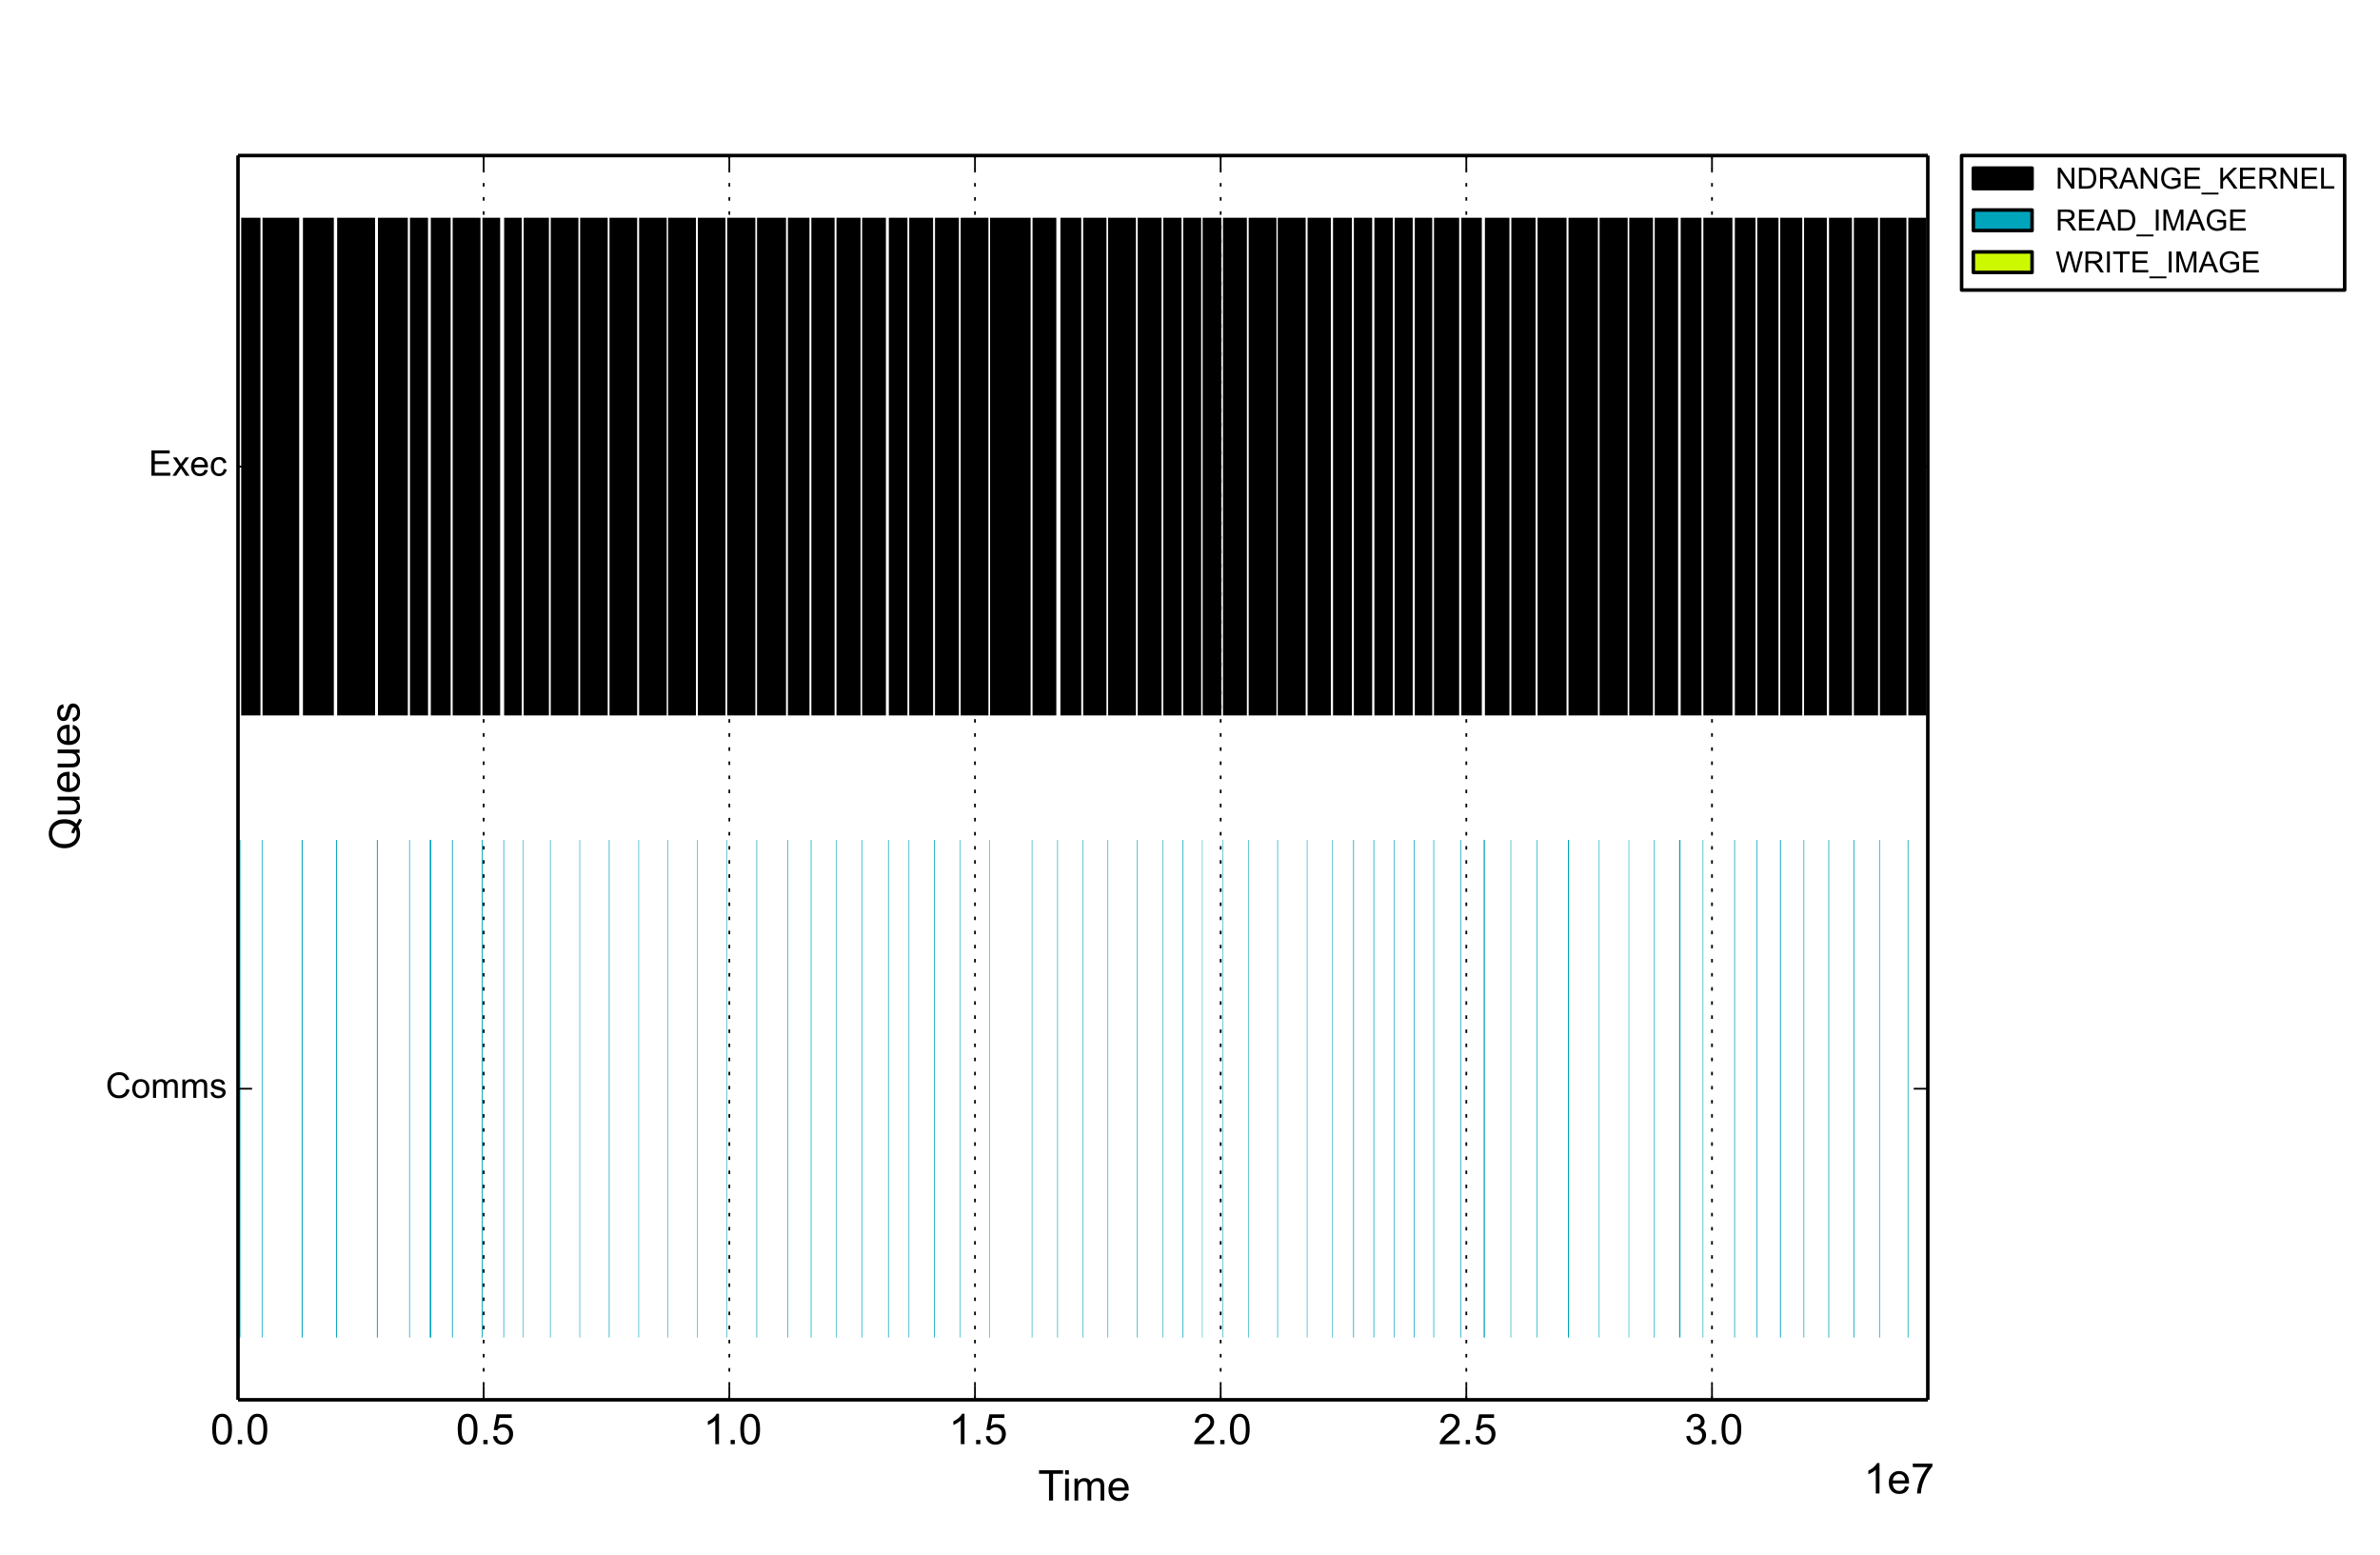<?xml version="1.0" encoding="utf-8" standalone="no"?>
<!DOCTYPE svg PUBLIC "-//W3C//DTD SVG 1.1//EN"
  "http://www.w3.org/Graphics/SVG/1.1/DTD/svg11.dtd">
<!-- Created with matplotlib (http://matplotlib.org/) -->
<svg height="441pt" version="1.1" viewBox="0 0 675 441" width="675pt" xmlns="http://www.w3.org/2000/svg" xmlns:xlink="http://www.w3.org/1999/xlink">
 <defs>
  <style type="text/css">
*{stroke-linecap:butt;stroke-linejoin:round;}
  </style>
 </defs>
 <g id="figure_1">
  <g id="patch_1">
   <path d="
M0 441
L675 441
L675 0
L0 0
z
" style="fill:#ffffff;"/>
  </g>
  <g id="axes_1">
   <g id="patch_2">
    <path d="
M67.5 396.9
L546.75 396.9
L546.75 44.1
L67.5 44.1
z
" style="fill:#ffffff;"/>
   </g>
   <g id="patch_3">
    <path clip-path="url(#p2ca853bb75)" d="
M67.5 379.26
L67.793 379.26
L67.793 238.14
L67.5 238.14
z
" style="fill:#ccf900;"/>
   </g>
   <g id="patch_4">
    <path clip-path="url(#p2ca853bb75)" d="
M67.914 379.26
L68.178 379.26
L68.178 238.14
L67.914 238.14
z
" style="fill:#00a4bb;"/>
   </g>
   <g id="patch_5">
    <path clip-path="url(#p2ca853bb75)" d="
M68.406 202.86
L73.871 202.86
L73.871 61.74
L68.406 61.74
z
"/>
   </g>
   <g id="patch_6">
    <path clip-path="url(#p2ca853bb75)" d="
M74.242 379.26
L74.445 379.26
L74.445 238.14
L74.242 238.14
z
" style="fill:#00a4bb;"/>
   </g>
   <g id="patch_7">
    <path clip-path="url(#p2ca853bb75)" d="
M74.449 202.86
L84.86 202.86
L84.86 61.74
L74.449 61.74
z
"/>
   </g>
   <g id="patch_8">
    <path clip-path="url(#p2ca853bb75)" d="
M85.562 379.26
L85.839 379.26
L85.839 238.14
L85.562 238.14
z
" style="fill:#00a4bb;"/>
   </g>
   <g id="patch_9">
    <path clip-path="url(#p2ca853bb75)" d="
M85.921 202.86
L94.68 202.86
L94.68 61.74
L85.921 61.74
z
"/>
   </g>
   <g id="patch_10">
    <path clip-path="url(#p2ca853bb75)" d="
M95.308 379.26
L95.567 379.26
L95.567 238.14
L95.308 238.14
z
" style="fill:#00a4bb;"/>
   </g>
   <g id="patch_11">
    <path clip-path="url(#p2ca853bb75)" d="
M95.624 202.86
L106.374 202.86
L106.374 61.74
L95.624 61.74
z
"/>
   </g>
   <g id="patch_12">
    <path clip-path="url(#p2ca853bb75)" d="
M106.894 379.26
L107.159 379.26
L107.159 238.14
L106.894 238.14
z
" style="fill:#00a4bb;"/>
   </g>
   <g id="patch_13">
    <path clip-path="url(#p2ca853bb75)" d="
M107.197 202.86
L115.667 202.86
L115.667 61.74
L107.197 61.74
z
"/>
   </g>
   <g id="patch_14">
    <path clip-path="url(#p2ca853bb75)" d="
M116.056 379.26
L116.243 379.26
L116.243 238.14
L116.056 238.14
z
" style="fill:#00a4bb;"/>
   </g>
   <g id="patch_15">
    <path clip-path="url(#p2ca853bb75)" d="
M116.269 202.86
L121.395 202.86
L121.395 61.74
L116.269 61.74
z
"/>
   </g>
   <g id="patch_16">
    <path clip-path="url(#p2ca853bb75)" d="
M121.871 379.26
L122.315 379.26
L122.315 238.14
L121.871 238.14
z
" style="fill:#00a4bb;"/>
   </g>
   <g id="patch_17">
    <path clip-path="url(#p2ca853bb75)" d="
M122.182 202.86
L127.812 202.86
L127.812 61.74
L122.182 61.74
z
"/>
   </g>
   <g id="patch_18">
    <path clip-path="url(#p2ca853bb75)" d="
M128.192 379.26
L128.426 379.26
L128.426 238.14
L128.192 238.14
z
" style="fill:#00a4bb;"/>
   </g>
   <g id="patch_19">
    <path clip-path="url(#p2ca853bb75)" d="
M128.381 202.86
L136.272 202.86
L136.272 61.74
L128.381 61.74
z
"/>
   </g>
   <g id="patch_20">
    <path clip-path="url(#p2ca853bb75)" d="
M136.633 379.26
L136.88 379.26
L136.88 238.14
L136.633 238.14
z
" style="fill:#00a4bb;"/>
   </g>
   <g id="patch_21">
    <path clip-path="url(#p2ca853bb75)" d="
M136.827 202.86
L141.855 202.86
L141.855 61.74
L136.827 61.74
z
"/>
   </g>
   <g id="patch_22">
    <path clip-path="url(#p2ca853bb75)" d="
M142.774 379.26
L142.961 379.26
L142.961 238.14
L142.774 238.14
z
" style="fill:#00a4bb;"/>
   </g>
   <g id="patch_23">
    <path clip-path="url(#p2ca853bb75)" d="
M142.983 202.86
L147.962 202.86
L147.962 61.74
L142.983 61.74
z
"/>
   </g>
   <g id="patch_24">
    <path clip-path="url(#p2ca853bb75)" d="
M148.294 379.26
L148.45 379.26
L148.45 238.14
L148.294 238.14
z
" style="fill:#00a4bb;"/>
   </g>
   <g id="patch_25">
    <path clip-path="url(#p2ca853bb75)" d="
M148.527 202.86
L155.683 202.86
L155.683 61.74
L148.527 61.74
z
"/>
   </g>
   <g id="patch_26">
    <path clip-path="url(#p2ca853bb75)" d="
M156.008 379.26
L156.178 379.26
L156.178 238.14
L156.008 238.14
z
" style="fill:#00a4bb;"/>
   </g>
   <g id="patch_27">
    <path clip-path="url(#p2ca853bb75)" d="
M156.2 202.86
L164.042 202.86
L164.042 61.74
L156.2 61.74
z
"/>
   </g>
   <g id="patch_28">
    <path clip-path="url(#p2ca853bb75)" d="
M164.354 379.26
L164.514 379.26
L164.514 238.14
L164.354 238.14
z
" style="fill:#00a4bb;"/>
   </g>
   <g id="patch_29">
    <path clip-path="url(#p2ca853bb75)" d="
M164.536 202.86
L172.352 202.86
L172.352 61.74
L164.536 61.74
z
"/>
   </g>
   <g id="patch_30">
    <path clip-path="url(#p2ca853bb75)" d="
M172.684 379.26
L172.872 379.26
L172.872 238.14
L172.684 238.14
z
" style="fill:#00a4bb;"/>
   </g>
   <g id="patch_31">
    <path clip-path="url(#p2ca853bb75)" d="
M172.86 202.86
L180.709 202.86
L180.709 61.74
L172.86 61.74
z
"/>
   </g>
   <g id="patch_32">
    <path clip-path="url(#p2ca853bb75)" d="
M181.071 379.26
L181.232 379.26
L181.232 238.14
L181.071 238.14
z
" style="fill:#00a4bb;"/>
   </g>
   <g id="patch_33">
    <path clip-path="url(#p2ca853bb75)" d="
M181.265 202.86
L189.087 202.86
L189.087 61.74
L181.265 61.74
z
"/>
   </g>
   <g id="patch_34">
    <path clip-path="url(#p2ca853bb75)" d="
M189.355 379.26
L189.51 379.26
L189.51 238.14
L189.355 238.14
z
" style="fill:#00a4bb;"/>
   </g>
   <g id="patch_35">
    <path clip-path="url(#p2ca853bb75)" d="
M189.485 202.86
L197.382 202.86
L197.382 61.74
L189.485 61.74
z
"/>
   </g>
   <g id="patch_36">
    <path clip-path="url(#p2ca853bb75)" d="
M197.756 379.26
L197.921 379.26
L197.921 238.14
L197.756 238.14
z
" style="fill:#00a4bb;"/>
   </g>
   <g id="patch_37">
    <path clip-path="url(#p2ca853bb75)" d="
M197.92 202.86
L205.756 202.86
L205.756 61.74
L197.92 61.74
z
"/>
   </g>
   <g id="patch_38">
    <path clip-path="url(#p2ca853bb75)" d="
M206.047 379.26
L206.207 379.26
L206.207 238.14
L206.047 238.14
z
" style="fill:#00a4bb;"/>
   </g>
   <g id="patch_39">
    <path clip-path="url(#p2ca853bb75)" d="
M206.238 202.86
L214.226 202.86
L214.226 61.74
L206.238 61.74
z
"/>
   </g>
   <g id="patch_40">
    <path clip-path="url(#p2ca853bb75)" d="
M214.538 379.26
L214.727 379.26
L214.727 238.14
L214.538 238.14
z
" style="fill:#00a4bb;"/>
   </g>
   <g id="patch_41">
    <path clip-path="url(#p2ca853bb75)" d="
M214.704 202.86
L222.929 202.86
L222.929 61.74
L214.704 61.74
z
"/>
   </g>
   <g id="patch_42">
    <path clip-path="url(#p2ca853bb75)" d="
M223.282 379.26
L223.469 379.26
L223.469 238.14
L223.282 238.14
z
" style="fill:#00a4bb;"/>
   </g>
   <g id="patch_43">
    <path clip-path="url(#p2ca853bb75)" d="
M223.463 202.86
L229.575 202.86
L229.575 61.74
L223.463 61.74
z
"/>
   </g>
   <g id="patch_44">
    <path clip-path="url(#p2ca853bb75)" d="
M229.942 379.26
L230.14 379.26
L230.14 238.14
L229.942 238.14
z
" style="fill:#00a4bb;"/>
   </g>
   <g id="patch_45">
    <path clip-path="url(#p2ca853bb75)" d="
M230.116 202.86
L236.7 202.86
L236.7 61.74
L230.116 61.74
z
"/>
   </g>
   <g id="patch_46">
    <path clip-path="url(#p2ca853bb75)" d="
M237.062 379.26
L237.223 379.26
L237.223 238.14
L237.062 238.14
z
" style="fill:#00a4bb;"/>
   </g>
   <g id="patch_47">
    <path clip-path="url(#p2ca853bb75)" d="
M237.238 202.86
L244.059 202.86
L244.059 61.74
L237.238 61.74
z
"/>
   </g>
   <g id="patch_48">
    <path clip-path="url(#p2ca853bb75)" d="
M244.334 379.26
L244.516 379.26
L244.516 238.14
L244.334 238.14
z
" style="fill:#00a4bb;"/>
   </g>
   <g id="patch_49">
    <path clip-path="url(#p2ca853bb75)" d="
M244.507 202.86
L251.256 202.86
L251.256 61.74
L244.507 61.74
z
"/>
   </g>
   <g id="patch_50">
    <path clip-path="url(#p2ca853bb75)" d="
M251.872 379.26
L252.07 379.26
L252.07 238.14
L251.872 238.14
z
" style="fill:#00a4bb;"/>
   </g>
   <g id="patch_51">
    <path clip-path="url(#p2ca853bb75)" d="
M252.086 202.86
L257.369 202.86
L257.369 61.74
L252.086 61.74
z
"/>
   </g>
   <g id="patch_52">
    <path clip-path="url(#p2ca853bb75)" d="
M257.7 379.26
L257.873 379.26
L257.873 238.14
L257.7 238.14
z
" style="fill:#00a4bb;"/>
   </g>
   <g id="patch_53">
    <path clip-path="url(#p2ca853bb75)" d="
M257.873 202.86
L264.634 202.86
L264.634 61.74
L257.873 61.74
z
"/>
   </g>
   <g id="patch_54">
    <path clip-path="url(#p2ca853bb75)" d="
M264.906 379.26
L265.124 379.26
L265.124 238.14
L264.906 238.14
z
" style="fill:#00a4bb;"/>
   </g>
   <g id="patch_55">
    <path clip-path="url(#p2ca853bb75)" d="
M265.182 202.86
L271.961 202.86
L271.961 61.74
L265.182 61.74
z
"/>
   </g>
   <g id="patch_56">
    <path clip-path="url(#p2ca853bb75)" d="
M272.225 379.26
L272.384 379.26
L272.384 238.14
L272.225 238.14
z
" style="fill:#00a4bb;"/>
   </g>
   <g id="patch_57">
    <path clip-path="url(#p2ca853bb75)" d="
M272.458 202.86
L280.336 202.86
L280.336 61.74
L272.458 61.74
z
"/>
   </g>
   <g id="patch_58">
    <path clip-path="url(#p2ca853bb75)" d="
M280.612 379.26
L280.769 379.26
L280.769 238.14
L280.612 238.14
z
" style="fill:#00a4bb;"/>
   </g>
   <g id="patch_59">
    <path clip-path="url(#p2ca853bb75)" d="
M280.796 202.86
L292.297 202.86
L292.297 61.74
L280.796 61.74
z
"/>
   </g>
   <g id="patch_60">
    <path clip-path="url(#p2ca853bb75)" d="
M292.626 379.26
L292.785 379.26
L292.785 238.14
L292.626 238.14
z
" style="fill:#00a4bb;"/>
   </g>
   <g id="patch_61">
    <path clip-path="url(#p2ca853bb75)" d="
M292.845 202.86
L299.587 202.86
L299.587 61.74
L292.845 61.74
z
"/>
   </g>
   <g id="patch_62">
    <path clip-path="url(#p2ca853bb75)" d="
M299.857 379.26
L300.028 379.26
L300.028 238.14
L299.857 238.14
z
" style="fill:#00a4bb;"/>
   </g>
   <g id="patch_63">
    <path clip-path="url(#p2ca853bb75)" d="
M300.748 202.86
L306.655 202.86
L306.655 61.74
L300.748 61.74
z
"/>
   </g>
   <g id="patch_64">
    <path clip-path="url(#p2ca853bb75)" d="
M307.009 379.26
L307.172 379.26
L307.172 238.14
L307.009 238.14
z
" style="fill:#00a4bb;"/>
   </g>
   <g id="patch_65">
    <path clip-path="url(#p2ca853bb75)" d="
M307.198 202.86
L313.809 202.86
L313.809 61.74
L307.198 61.74
z
"/>
   </g>
   <g id="patch_66">
    <path clip-path="url(#p2ca853bb75)" d="
M314.131 379.26
L314.297 379.26
L314.297 238.14
L314.131 238.14
z
" style="fill:#00a4bb;"/>
   </g>
   <g id="patch_67">
    <path clip-path="url(#p2ca853bb75)" d="
M314.269 202.86
L322.162 202.86
L322.162 61.74
L314.269 61.74
z
"/>
   </g>
   <g id="patch_68">
    <path clip-path="url(#p2ca853bb75)" d="
M322.466 379.26
L322.635 379.26
L322.635 238.14
L322.466 238.14
z
" style="fill:#00a4bb;"/>
   </g>
   <g id="patch_69">
    <path clip-path="url(#p2ca853bb75)" d="
M322.658 202.86
L329.432 202.86
L329.432 61.74
L322.658 61.74
z
"/>
   </g>
   <g id="patch_70">
    <path clip-path="url(#p2ca853bb75)" d="
M329.701 379.26
L329.862 379.26
L329.862 238.14
L329.701 238.14
z
" style="fill:#00a4bb;"/>
   </g>
   <g id="patch_71">
    <path clip-path="url(#p2ca853bb75)" d="
M329.9 202.86
L335.093 202.86
L335.093 61.74
L329.9 61.74
z
"/>
   </g>
   <g id="patch_72">
    <path clip-path="url(#p2ca853bb75)" d="
M335.379 379.26
L335.58 379.26
L335.58 238.14
L335.379 238.14
z
" style="fill:#00a4bb;"/>
   </g>
   <g id="patch_73">
    <path clip-path="url(#p2ca853bb75)" d="
M335.563 202.86
L340.668 202.86
L340.668 61.74
L335.563 61.74
z
"/>
   </g>
   <g id="patch_74">
    <path clip-path="url(#p2ca853bb75)" d="
M340.933 379.26
L341.061 379.26
L341.061 238.14
L340.933 238.14
z
" style="fill:#00a4bb;"/>
   </g>
   <g id="patch_75">
    <path clip-path="url(#p2ca853bb75)" d="
M341.083 202.86
L346.384 202.86
L346.384 61.74
L341.083 61.74
z
"/>
   </g>
   <g id="patch_76">
    <path clip-path="url(#p2ca853bb75)" d="
M346.678 379.26
L346.833 379.26
L346.833 238.14
L346.678 238.14
z
" style="fill:#00a4bb;"/>
   </g>
   <g id="patch_77">
    <path clip-path="url(#p2ca853bb75)" d="
M346.852 202.86
L353.635 202.86
L353.635 61.74
L346.852 61.74
z
"/>
   </g>
   <g id="patch_78">
    <path clip-path="url(#p2ca853bb75)" d="
M353.97 379.26
L354.131 379.26
L354.131 238.14
L353.97 238.14
z
" style="fill:#00a4bb;"/>
   </g>
   <g id="patch_79">
    <path clip-path="url(#p2ca853bb75)" d="
M354.144 202.86
L362.01 202.86
L362.01 61.74
L354.144 61.74
z
"/>
   </g>
   <g id="patch_80">
    <path clip-path="url(#p2ca853bb75)" d="
M362.265 379.26
L362.447 379.26
L362.447 238.14
L362.265 238.14
z
" style="fill:#00a4bb;"/>
   </g>
   <g id="patch_81">
    <path clip-path="url(#p2ca853bb75)" d="
M362.391 202.86
L370.308 202.86
L370.308 61.74
L362.391 61.74
z
"/>
   </g>
   <g id="patch_82">
    <path clip-path="url(#p2ca853bb75)" d="
M370.65 379.26
L370.81 379.26
L370.81 238.14
L370.65 238.14
z
" style="fill:#00a4bb;"/>
   </g>
   <g id="patch_83">
    <path clip-path="url(#p2ca853bb75)" d="
M370.851 202.86
L377.445 202.86
L377.445 61.74
L370.851 61.74
z
"/>
   </g>
   <g id="patch_84">
    <path clip-path="url(#p2ca853bb75)" d="
M377.796 379.26
L377.95 379.26
L377.95 238.14
L377.796 238.14
z
" style="fill:#00a4bb;"/>
   </g>
   <g id="patch_85">
    <path clip-path="url(#p2ca853bb75)" d="
M378.062 202.86
L383.419 202.86
L383.419 61.74
L378.062 61.74
z
"/>
   </g>
   <g id="patch_86">
    <path clip-path="url(#p2ca853bb75)" d="
M383.778 379.26
L383.983 379.26
L383.983 238.14
L383.778 238.14
z
" style="fill:#00a4bb;"/>
   </g>
   <g id="patch_87">
    <path clip-path="url(#p2ca853bb75)" d="
M383.975 202.86
L389.164 202.86
L389.164 61.74
L383.975 61.74
z
"/>
   </g>
   <g id="patch_88">
    <path clip-path="url(#p2ca853bb75)" d="
M389.538 379.26
L389.744 379.26
L389.744 238.14
L389.538 238.14
z
" style="fill:#00a4bb;"/>
   </g>
   <g id="patch_89">
    <path clip-path="url(#p2ca853bb75)" d="
M389.793 202.86
L395.008 202.86
L395.008 61.74
L389.793 61.74
z
"/>
   </g>
   <g id="patch_90">
    <path clip-path="url(#p2ca853bb75)" d="
M395.359 379.26
L395.539 379.26
L395.539 238.14
L395.359 238.14
z
" style="fill:#00a4bb;"/>
   </g>
   <g id="patch_91">
    <path clip-path="url(#p2ca853bb75)" d="
M395.546 202.86
L400.664 202.86
L400.664 61.74
L395.546 61.74
z
"/>
   </g>
   <g id="patch_92">
    <path clip-path="url(#p2ca853bb75)" d="
M401.005 379.26
L401.207 379.26
L401.207 238.14
L401.005 238.14
z
" style="fill:#00a4bb;"/>
   </g>
   <g id="patch_93">
    <path clip-path="url(#p2ca853bb75)" d="
M401.256 202.86
L406.204 202.86
L406.204 61.74
L401.256 61.74
z
"/>
   </g>
   <g id="patch_94">
    <path clip-path="url(#p2ca853bb75)" d="
M406.536 379.26
L406.729 379.26
L406.729 238.14
L406.536 238.14
z
" style="fill:#00a4bb;"/>
   </g>
   <g id="patch_95">
    <path clip-path="url(#p2ca853bb75)" d="
M406.702 202.86
L413.837 202.86
L413.837 61.74
L406.702 61.74
z
"/>
   </g>
   <g id="patch_96">
    <path clip-path="url(#p2ca853bb75)" d="
M414.244 379.26
L414.441 379.26
L414.441 238.14
L414.244 238.14
z
" style="fill:#00a4bb;"/>
   </g>
   <g id="patch_97">
    <path clip-path="url(#p2ca853bb75)" d="
M414.455 202.86
L420.26 202.86
L420.26 61.74
L414.455 61.74
z
"/>
   </g>
   <g id="patch_98">
    <path clip-path="url(#p2ca853bb75)" d="
M420.785 379.26
L421.133 379.26
L421.133 238.14
L420.785 238.14
z
" style="fill:#00a4bb;"/>
   </g>
   <g id="patch_99">
    <path clip-path="url(#p2ca853bb75)" d="
M421.143 202.86
L428.096 202.86
L428.096 61.74
L421.143 61.74
z
"/>
   </g>
   <g id="patch_100">
    <path clip-path="url(#p2ca853bb75)" d="
M428.41 379.26
L428.575 379.26
L428.575 238.14
L428.41 238.14
z
" style="fill:#00a4bb;"/>
   </g>
   <g id="patch_101">
    <path clip-path="url(#p2ca853bb75)" d="
M428.634 202.86
L435.509 202.86
L435.509 61.74
L428.634 61.74
z
"/>
   </g>
   <g id="patch_102">
    <path clip-path="url(#p2ca853bb75)" d="
M435.856 379.26
L436.034 379.26
L436.034 238.14
L435.856 238.14
z
" style="fill:#00a4bb;"/>
   </g>
   <g id="patch_103">
    <path clip-path="url(#p2ca853bb75)" d="
M436.074 202.86
L444.295 202.86
L444.295 61.74
L436.074 61.74
z
"/>
   </g>
   <g id="patch_104">
    <path clip-path="url(#p2ca853bb75)" d="
M444.688 379.26
L444.99 379.26
L444.99 238.14
L444.688 238.14
z
" style="fill:#00a4bb;"/>
   </g>
   <g id="patch_105">
    <path clip-path="url(#p2ca853bb75)" d="
M444.846 202.86
L453.183 202.86
L453.183 61.74
L444.846 61.74
z
"/>
   </g>
   <g id="patch_106">
    <path clip-path="url(#p2ca853bb75)" d="
M453.451 379.26
L453.617 379.26
L453.617 238.14
L453.451 238.14
z
" style="fill:#00a4bb;"/>
   </g>
   <g id="patch_107">
    <path clip-path="url(#p2ca853bb75)" d="
M453.662 202.86
L461.626 202.86
L461.626 61.74
L453.662 61.74
z
"/>
   </g>
   <g id="patch_108">
    <path clip-path="url(#p2ca853bb75)" d="
M461.898 379.26
L462.051 379.26
L462.051 238.14
L461.898 238.14
z
" style="fill:#00a4bb;"/>
   </g>
   <g id="patch_109">
    <path clip-path="url(#p2ca853bb75)" d="
M462.076 202.86
L468.813 202.86
L468.813 61.74
L462.076 61.74
z
"/>
   </g>
   <g id="patch_110">
    <path clip-path="url(#p2ca853bb75)" d="
M469.098 379.26
L469.295 379.26
L469.295 238.14
L469.098 238.14
z
" style="fill:#00a4bb;"/>
   </g>
   <g id="patch_111">
    <path clip-path="url(#p2ca853bb75)" d="
M469.302 202.86
L475.939 202.86
L475.939 61.74
L469.302 61.74
z
"/>
   </g>
   <g id="patch_112">
    <path clip-path="url(#p2ca853bb75)" d="
M476.239 379.26
L476.595 379.26
L476.595 238.14
L476.239 238.14
z
" style="fill:#00a4bb;"/>
   </g>
   <g id="patch_113">
    <path clip-path="url(#p2ca853bb75)" d="
M476.664 202.86
L482.553 202.86
L482.553 61.74
L476.664 61.74
z
"/>
   </g>
   <g id="patch_114">
    <path clip-path="url(#p2ca853bb75)" d="
M482.905 379.26
L483.074 379.26
L483.074 238.14
L482.905 238.14
z
" style="fill:#00a4bb;"/>
   </g>
   <g id="patch_115">
    <path clip-path="url(#p2ca853bb75)" d="
M483.1 202.86
L491.337 202.86
L491.337 61.74
L483.1 61.74
z
"/>
   </g>
   <g id="patch_116">
    <path clip-path="url(#p2ca853bb75)" d="
M491.853 379.26
L492.057 379.26
L492.057 238.14
L491.853 238.14
z
" style="fill:#00a4bb;"/>
   </g>
   <g id="patch_117">
    <path clip-path="url(#p2ca853bb75)" d="
M492.03 202.86
L497.888 202.86
L497.888 61.74
L492.03 61.74
z
"/>
   </g>
   <g id="patch_118">
    <path clip-path="url(#p2ca853bb75)" d="
M498.198 379.26
L498.4 379.26
L498.4 238.14
L498.198 238.14
z
" style="fill:#00a4bb;"/>
   </g>
   <g id="patch_119">
    <path clip-path="url(#p2ca853bb75)" d="
M498.371 202.86
L504.401 202.86
L504.401 61.74
L498.371 61.74
z
"/>
   </g>
   <g id="patch_120">
    <path clip-path="url(#p2ca853bb75)" d="
M504.831 379.26
L505.088 379.26
L505.088 238.14
L504.831 238.14
z
" style="fill:#00a4bb;"/>
   </g>
   <g id="patch_121">
    <path clip-path="url(#p2ca853bb75)" d="
M504.893 202.86
L511.151 202.86
L511.151 61.74
L504.893 61.74
z
"/>
   </g>
   <g id="patch_122">
    <path clip-path="url(#p2ca853bb75)" d="
M511.511 379.26
L511.701 379.26
L511.701 238.14
L511.511 238.14
z
" style="fill:#00a4bb;"/>
   </g>
   <g id="patch_123">
    <path clip-path="url(#p2ca853bb75)" d="
M511.658 202.86
L518.114 202.86
L518.114 61.74
L511.658 61.74
z
"/>
   </g>
   <g id="patch_124">
    <path clip-path="url(#p2ca853bb75)" d="
M518.558 379.26
L518.765 379.26
L518.765 238.14
L518.558 238.14
z
" style="fill:#00a4bb;"/>
   </g>
   <g id="patch_125">
    <path clip-path="url(#p2ca853bb75)" d="
M518.733 202.86
L525.238 202.86
L525.238 61.74
L518.733 61.74
z
"/>
   </g>
   <g id="patch_126">
    <path clip-path="url(#p2ca853bb75)" d="
M525.655 379.26
L525.89 379.26
L525.89 238.14
L525.655 238.14
z
" style="fill:#00a4bb;"/>
   </g>
   <g id="patch_127">
    <path clip-path="url(#p2ca853bb75)" d="
M525.781 202.86
L532.645 202.86
L532.645 61.74
L525.781 61.74
z
"/>
   </g>
   <g id="patch_128">
    <path clip-path="url(#p2ca853bb75)" d="
M532.958 379.26
L533.159 379.26
L533.159 238.14
L532.958 238.14
z
" style="fill:#00a4bb;"/>
   </g>
   <g id="patch_129">
    <path clip-path="url(#p2ca853bb75)" d="
M533.171 202.86
L540.696 202.86
L540.696 61.74
L533.171 61.74
z
"/>
   </g>
   <g id="patch_130">
    <path clip-path="url(#p2ca853bb75)" d="
M541.04 379.26
L541.252 379.26
L541.252 238.14
L541.04 238.14
z
" style="fill:#00a4bb;"/>
   </g>
   <g id="patch_131">
    <path clip-path="url(#p2ca853bb75)" d="
M541.225 202.86
L546.338 202.86
L546.338 61.74
L541.225 61.74
z
"/>
   </g>
   <g id="patch_132">
    <path clip-path="url(#p2ca853bb75)" d="
M546.602 379.26
L546.75 379.26
L546.75 238.14
L546.602 238.14
z
" style="fill:#00a4bb;"/>
   </g>
   <g id="matplotlib.axis_1">
    <g id="xtick_1">
     <g id="line2d_1">
      <path clip-path="url(#p2ca853bb75)" d="
M67.5 396.9
L67.5 44.1" style="fill:none;stroke:#000000;stroke-dasharray:1,3;stroke-dashoffset:0.0;stroke-width:0.5;"/>
     </g>
     <g id="line2d_2">
      <defs>
       <path d="
M0 0
L0 -4" id="m93b0483c22" style="stroke:#000000;stroke-width:0.5;"/>
      </defs>
      <g>
       <use style="stroke:#000000;stroke-width:0.5;" x="67.5" xlink:href="#m93b0483c22" y="396.9"/>
      </g>
     </g>
     <g id="line2d_3">
      <defs>
       <path d="
M0 0
L0 4" id="m741efc42ff" style="stroke:#000000;stroke-width:0.5;"/>
      </defs>
      <g>
       <use style="stroke:#000000;stroke-width:0.5;" x="67.5" xlink:href="#m741efc42ff" y="44.1"/>
      </g>
     </g>
     <g id="text_1">
      <!-- 0.0 -->
      <defs>
       <path d="
M4.156 35.297
Q4.156 48 6.766 55.734
Q9.375 63.484 14.516 67.672
Q19.672 71.875 27.484 71.875
Q33.25 71.875 37.594 69.547
Q41.938 67.234 44.766 62.859
Q47.609 58.5 49.219 52.219
Q50.828 45.953 50.828 35.297
Q50.828 22.703 48.234 14.969
Q45.656 7.234 40.5 3
Q35.359 -1.219 27.484 -1.219
Q17.141 -1.219 11.234 6.203
Q4.156 15.141 4.156 35.297
M13.188 35.297
Q13.188 17.672 17.312 11.828
Q21.438 6 27.484 6
Q33.547 6 37.672 11.859
Q41.797 17.719 41.797 35.297
Q41.797 52.984 37.672 58.781
Q33.547 64.594 27.391 64.594
Q21.344 64.594 17.719 59.469
Q13.188 52.938 13.188 35.297" id="ArialMT-30"/>
       <path d="
M9.078 0
L9.078 10.016
L19.094 10.016
L19.094 0
z
" id="ArialMT-2e"/>
      </defs>
      <g transform="translate(59.696 409.489)scale(0.12 -0.12)">
       <use xlink:href="#ArialMT-30"/>
       <use x="55.615" xlink:href="#ArialMT-2e"/>
       <use x="83.398" xlink:href="#ArialMT-30"/>
      </g>
     </g>
    </g>
    <g id="xtick_2">
     <g id="line2d_4">
      <path clip-path="url(#p2ca853bb75)" d="
M137.174 396.9
L137.174 44.1" style="fill:none;stroke:#000000;stroke-dasharray:1,3;stroke-dashoffset:0.0;stroke-width:0.5;"/>
     </g>
     <g id="line2d_5">
      <g>
       <use style="stroke:#000000;stroke-width:0.5;" x="137.174" xlink:href="#m93b0483c22" y="396.9"/>
      </g>
     </g>
     <g id="line2d_6">
      <g>
       <use style="stroke:#000000;stroke-width:0.5;" x="137.174" xlink:href="#m741efc42ff" y="44.1"/>
      </g>
     </g>
     <g id="text_2">
      <!-- 0.5 -->
      <defs>
       <path d="
M4.156 18.75
L13.375 19.531
Q14.406 12.797 18.141 9.391
Q21.875 6 27.156 6
Q33.5 6 37.891 10.781
Q42.281 15.578 42.281 23.484
Q42.281 31 38.062 35.344
Q33.844 39.703 27 39.703
Q22.75 39.703 19.328 37.766
Q15.922 35.844 13.969 32.766
L5.719 33.844
L12.641 70.609
L48.25 70.609
L48.25 62.203
L19.672 62.203
L15.828 42.969
Q22.266 47.469 29.344 47.469
Q38.719 47.469 45.156 40.969
Q51.609 34.469 51.609 24.266
Q51.609 14.547 45.953 7.469
Q39.062 -1.219 27.156 -1.219
Q17.391 -1.219 11.203 4.25
Q5.031 9.719 4.156 18.75" id="ArialMT-35"/>
      </defs>
      <g transform="translate(129.323 409.489)scale(0.12 -0.12)">
       <use xlink:href="#ArialMT-30"/>
       <use x="55.615" xlink:href="#ArialMT-2e"/>
       <use x="83.398" xlink:href="#ArialMT-35"/>
      </g>
     </g>
    </g>
    <g id="xtick_3">
     <g id="line2d_7">
      <path clip-path="url(#p2ca853bb75)" d="
M206.847 396.9
L206.847 44.1" style="fill:none;stroke:#000000;stroke-dasharray:1,3;stroke-dashoffset:0.0;stroke-width:0.5;"/>
     </g>
     <g id="line2d_8">
      <g>
       <use style="stroke:#000000;stroke-width:0.5;" x="206.847" xlink:href="#m93b0483c22" y="396.9"/>
      </g>
     </g>
     <g id="line2d_9">
      <g>
       <use style="stroke:#000000;stroke-width:0.5;" x="206.847" xlink:href="#m741efc42ff" y="44.1"/>
      </g>
     </g>
     <g id="text_3">
      <!-- 1.0 -->
      <defs>
       <path d="
M37.25 0
L28.469 0
L28.469 56
Q25.297 52.984 20.141 49.953
Q14.984 46.922 10.891 45.406
L10.891 53.906
Q18.266 57.375 23.781 62.297
Q29.297 67.234 31.594 71.875
L37.25 71.875
z
" id="ArialMT-31"/>
      </defs>
      <g transform="translate(199.448 409.489)scale(0.12 -0.12)">
       <use xlink:href="#ArialMT-31"/>
       <use x="55.615" xlink:href="#ArialMT-2e"/>
       <use x="83.398" xlink:href="#ArialMT-30"/>
      </g>
     </g>
    </g>
    <g id="xtick_4">
     <g id="line2d_10">
      <path clip-path="url(#p2ca853bb75)" d="
M276.521 396.9
L276.521 44.1" style="fill:none;stroke:#000000;stroke-dasharray:1,3;stroke-dashoffset:0.0;stroke-width:0.5;"/>
     </g>
     <g id="line2d_11">
      <g>
       <use style="stroke:#000000;stroke-width:0.5;" x="276.521" xlink:href="#m93b0483c22" y="396.9"/>
      </g>
     </g>
     <g id="line2d_12">
      <g>
       <use style="stroke:#000000;stroke-width:0.5;" x="276.521" xlink:href="#m741efc42ff" y="44.1"/>
      </g>
     </g>
     <g id="text_4">
      <!-- 1.5 -->
      <g transform="translate(269.075 409.489)scale(0.12 -0.12)">
       <use xlink:href="#ArialMT-31"/>
       <use x="55.615" xlink:href="#ArialMT-2e"/>
       <use x="83.398" xlink:href="#ArialMT-35"/>
      </g>
     </g>
    </g>
    <g id="xtick_5">
     <g id="line2d_13">
      <path clip-path="url(#p2ca853bb75)" d="
M346.195 396.9
L346.195 44.1" style="fill:none;stroke:#000000;stroke-dasharray:1,3;stroke-dashoffset:0.0;stroke-width:0.5;"/>
     </g>
     <g id="line2d_14">
      <g>
       <use style="stroke:#000000;stroke-width:0.5;" x="346.195" xlink:href="#m93b0483c22" y="396.9"/>
      </g>
     </g>
     <g id="line2d_15">
      <g>
       <use style="stroke:#000000;stroke-width:0.5;" x="346.195" xlink:href="#m741efc42ff" y="44.1"/>
      </g>
     </g>
     <g id="text_5">
      <!-- 2.0 -->
      <defs>
       <path d="
M50.344 8.453
L50.344 0
L3.031 0
Q2.938 3.172 4.047 6.109
Q5.859 10.938 9.828 15.625
Q13.812 20.312 21.344 26.469
Q33.016 36.031 37.109 41.625
Q41.219 47.219 41.219 52.203
Q41.219 57.422 37.469 61
Q33.734 64.594 27.734 64.594
Q21.391 64.594 17.578 60.781
Q13.766 56.984 13.719 50.25
L4.688 51.172
Q5.609 61.281 11.656 66.578
Q17.719 71.875 27.938 71.875
Q38.234 71.875 44.234 66.156
Q50.25 60.453 50.25 52
Q50.25 47.703 48.484 43.547
Q46.734 39.406 42.656 34.812
Q38.578 30.219 29.109 22.219
Q21.188 15.578 18.938 13.203
Q16.703 10.844 15.234 8.453
z
" id="ArialMT-32"/>
      </defs>
      <g transform="translate(338.318 409.489)scale(0.12 -0.12)">
       <use xlink:href="#ArialMT-32"/>
       <use x="55.615" xlink:href="#ArialMT-2e"/>
       <use x="83.398" xlink:href="#ArialMT-30"/>
      </g>
     </g>
    </g>
    <g id="xtick_6">
     <g id="line2d_16">
      <path clip-path="url(#p2ca853bb75)" d="
M415.869 396.9
L415.869 44.1" style="fill:none;stroke:#000000;stroke-dasharray:1,3;stroke-dashoffset:0.0;stroke-width:0.5;"/>
     </g>
     <g id="line2d_17">
      <g>
       <use style="stroke:#000000;stroke-width:0.5;" x="415.869" xlink:href="#m93b0483c22" y="396.9"/>
      </g>
     </g>
     <g id="line2d_18">
      <g>
       <use style="stroke:#000000;stroke-width:0.5;" x="415.869" xlink:href="#m741efc42ff" y="44.1"/>
      </g>
     </g>
     <g id="text_6">
      <!-- 2.5 -->
      <g transform="translate(407.945 409.489)scale(0.12 -0.12)">
       <use xlink:href="#ArialMT-32"/>
       <use x="55.615" xlink:href="#ArialMT-2e"/>
       <use x="83.398" xlink:href="#ArialMT-35"/>
      </g>
     </g>
    </g>
    <g id="xtick_7">
     <g id="line2d_19">
      <path clip-path="url(#p2ca853bb75)" d="
M485.542 396.9
L485.542 44.1" style="fill:none;stroke:#000000;stroke-dasharray:1,3;stroke-dashoffset:0.0;stroke-width:0.5;"/>
     </g>
     <g id="line2d_20">
      <g>
       <use style="stroke:#000000;stroke-width:0.5;" x="485.542" xlink:href="#m93b0483c22" y="396.9"/>
      </g>
     </g>
     <g id="line2d_21">
      <g>
       <use style="stroke:#000000;stroke-width:0.5;" x="485.542" xlink:href="#m741efc42ff" y="44.1"/>
      </g>
     </g>
     <g id="text_7">
      <!-- 3.0 -->
      <defs>
       <path d="
M4.203 18.891
L12.984 20.062
Q14.5 12.594 18.141 9.297
Q21.781 6 27 6
Q33.203 6 37.469 10.297
Q41.75 14.594 41.75 20.953
Q41.75 27 37.797 30.922
Q33.844 34.859 27.734 34.859
Q25.25 34.859 21.531 33.891
L22.516 41.609
Q23.391 41.5 23.922 41.5
Q29.547 41.5 34.031 44.422
Q38.531 47.359 38.531 53.469
Q38.531 58.297 35.25 61.469
Q31.984 64.656 26.812 64.656
Q21.688 64.656 18.266 61.422
Q14.844 58.203 13.875 51.766
L5.078 53.328
Q6.688 62.156 12.391 67.016
Q18.109 71.875 26.609 71.875
Q32.469 71.875 37.391 69.359
Q42.328 66.844 44.938 62.5
Q47.562 58.156 47.562 53.266
Q47.562 48.641 45.062 44.828
Q42.578 41.016 37.703 38.766
Q44.047 37.312 47.562 32.688
Q51.078 28.078 51.078 21.141
Q51.078 11.766 44.234 5.25
Q37.406 -1.266 26.953 -1.266
Q17.531 -1.266 11.297 4.344
Q5.078 9.969 4.203 18.891" id="ArialMT-33"/>
      </defs>
      <g transform="translate(477.741 409.489)scale(0.12 -0.12)">
       <use xlink:href="#ArialMT-33"/>
       <use x="55.615" xlink:href="#ArialMT-2e"/>
       <use x="83.398" xlink:href="#ArialMT-30"/>
      </g>
     </g>
    </g>
    <g id="text_8">
     <!-- Time -->
     <defs>
      <path d="
M6.641 61.469
L6.641 71.578
L15.438 71.578
L15.438 61.469
z

M6.641 0
L6.641 51.859
L15.438 51.859
L15.438 0
z
" id="ArialMT-69"/>
      <path d="
M42.094 16.703
L51.172 15.578
Q49.031 7.625 43.219 3.219
Q37.406 -1.172 28.375 -1.172
Q17 -1.172 10.328 5.828
Q3.656 12.844 3.656 25.484
Q3.656 38.578 10.391 45.797
Q17.141 53.031 27.875 53.031
Q38.281 53.031 44.875 45.953
Q51.469 38.875 51.469 26.031
Q51.469 25.25 51.422 23.688
L12.75 23.688
Q13.234 15.141 17.578 10.594
Q21.922 6.062 28.422 6.062
Q33.25 6.062 36.672 8.594
Q40.094 11.141 42.094 16.703
M13.234 30.906
L42.188 30.906
Q41.609 37.453 38.875 40.719
Q34.672 45.797 27.984 45.797
Q21.922 45.797 17.797 41.75
Q13.672 37.703 13.234 30.906" id="ArialMT-65"/>
      <path d="
M25.922 0
L25.922 63.141
L2.344 63.141
L2.344 71.578
L59.078 71.578
L59.078 63.141
L35.406 63.141
L35.406 0
z
" id="ArialMT-54"/>
      <path d="
M6.594 0
L6.594 51.859
L14.453 51.859
L14.453 44.578
Q16.891 48.391 20.938 50.703
Q25 53.031 30.172 53.031
Q35.938 53.031 39.625 50.641
Q43.312 48.25 44.828 43.953
Q50.984 53.031 60.844 53.031
Q68.562 53.031 72.703 48.75
Q76.859 44.484 76.859 35.594
L76.859 0
L68.109 0
L68.109 32.672
Q68.109 37.938 67.25 40.25
Q66.406 42.578 64.156 43.984
Q61.922 45.406 58.891 45.406
Q53.422 45.406 49.797 41.766
Q46.188 38.141 46.188 30.125
L46.188 0
L37.406 0
L37.406 33.688
Q37.406 39.547 35.25 42.469
Q33.109 45.406 28.219 45.406
Q24.516 45.406 21.359 43.453
Q18.219 41.5 16.797 37.734
Q15.375 33.984 15.375 26.906
L15.375 0
z
" id="ArialMT-6d"/>
     </defs>
     <g transform="translate(294.407 425.464)scale(0.12 -0.12)">
      <use xlink:href="#ArialMT-54"/>
      <use x="57.334" xlink:href="#ArialMT-69"/>
      <use x="79.551" xlink:href="#ArialMT-6d"/>
      <use x="162.852" xlink:href="#ArialMT-65"/>
     </g>
    </g>
    <g id="text_9">
     <!-- 1e7 -->
     <defs>
      <path d="
M4.734 62.203
L4.734 70.656
L51.078 70.656
L51.078 63.812
Q44.234 56.547 37.516 44.484
Q30.812 32.422 27.156 19.672
Q24.516 10.688 23.781 0
L14.75 0
Q14.891 8.453 18.062 20.406
Q21.234 32.375 27.172 43.484
Q33.109 54.594 39.797 62.203
z
" id="ArialMT-37"/>
     </defs>
     <g transform="translate(528.581 423.464)scale(0.12 -0.12)">
      <use xlink:href="#ArialMT-31"/>
      <use x="55.615" xlink:href="#ArialMT-65"/>
      <use x="111.23" xlink:href="#ArialMT-37"/>
     </g>
    </g>
   </g>
   <g id="matplotlib.axis_2">
    <g id="ytick_1">
     <g id="line2d_22">
      <defs>
       <path d="
M0 0
L4 0" id="m728421d6d4" style="stroke:#000000;stroke-width:0.5;"/>
      </defs>
      <g>
       <use style="stroke:#000000;stroke-width:0.5;" x="67.5" xlink:href="#m728421d6d4" y="308.7"/>
      </g>
     </g>
     <g id="line2d_23">
      <defs>
       <path d="
M0 0
L-4 0" id="mcb0005524f" style="stroke:#000000;stroke-width:0.5;"/>
      </defs>
      <g>
       <use style="stroke:#000000;stroke-width:0.5;" x="546.75" xlink:href="#mcb0005524f" y="308.7"/>
      </g>
     </g>
     <g id="text_10">
      <!-- Comms -->
      <defs>
       <path d="
M58.797 25.094
L68.266 22.703
Q65.281 11.031 57.547 4.906
Q49.812 -1.219 38.625 -1.219
Q27.047 -1.219 19.797 3.484
Q12.547 8.203 8.766 17.141
Q4.984 26.078 4.984 36.328
Q4.984 47.516 9.25 55.828
Q13.531 64.156 21.406 68.469
Q29.297 72.797 38.766 72.797
Q49.516 72.797 56.828 67.328
Q64.156 61.859 67.047 51.953
L57.719 49.75
Q55.219 57.562 50.484 61.125
Q45.75 64.703 38.578 64.703
Q30.328 64.703 24.781 60.734
Q19.234 56.781 16.984 50.109
Q14.75 43.453 14.75 36.375
Q14.75 27.25 17.406 20.438
Q20.062 13.625 25.672 10.25
Q31.297 6.891 37.844 6.891
Q45.797 6.891 51.312 11.469
Q56.844 16.062 58.797 25.094" id="ArialMT-43"/>
       <path d="
M3.328 25.922
Q3.328 40.328 11.328 47.266
Q18.016 53.031 27.641 53.031
Q38.328 53.031 45.109 46.016
Q51.906 39.016 51.906 26.656
Q51.906 16.656 48.906 10.906
Q45.906 5.172 40.156 2
Q34.422 -1.172 27.641 -1.172
Q16.75 -1.172 10.031 5.812
Q3.328 12.797 3.328 25.922
M12.359 25.922
Q12.359 15.969 16.703 11.016
Q21.047 6.062 27.641 6.062
Q34.188 6.062 38.531 11.031
Q42.875 16.016 42.875 26.219
Q42.875 35.844 38.5 40.797
Q34.125 45.75 27.641 45.75
Q21.047 45.75 16.703 40.812
Q12.359 35.891 12.359 25.922" id="ArialMT-6f"/>
       <path d="
M3.078 15.484
L11.766 16.844
Q12.5 11.625 15.844 8.844
Q19.188 6.062 25.203 6.062
Q31.25 6.062 34.172 8.516
Q37.109 10.984 37.109 14.312
Q37.109 17.281 34.516 19
Q32.719 20.172 25.531 21.969
Q15.875 24.422 12.141 26.203
Q8.406 27.984 6.469 31.125
Q4.547 34.281 4.547 38.094
Q4.547 41.547 6.125 44.5
Q7.719 47.469 10.453 49.422
Q12.5 50.922 16.031 51.969
Q19.578 53.031 23.641 53.031
Q29.734 53.031 34.344 51.266
Q38.969 49.516 41.156 46.5
Q43.359 43.5 44.188 38.484
L35.594 37.312
Q35.016 41.312 32.203 43.547
Q29.391 45.797 24.266 45.797
Q18.219 45.797 15.625 43.797
Q13.031 41.797 13.031 39.109
Q13.031 37.406 14.109 36.031
Q15.188 34.625 17.484 33.688
Q18.797 33.203 25.25 31.453
Q34.578 28.953 38.25 27.359
Q41.938 25.781 44.031 22.75
Q46.141 19.734 46.141 15.234
Q46.141 10.844 43.578 6.953
Q41.016 3.078 36.172 0.953
Q31.344 -1.172 25.25 -1.172
Q15.141 -1.172 9.844 3.031
Q4.547 7.234 3.078 15.484" id="ArialMT-73"/>
      </defs>
      <g transform="translate(29.956 311.284)scale(0.1 -0.1)">
       <use xlink:href="#ArialMT-43"/>
       <use x="72.217" xlink:href="#ArialMT-6f"/>
       <use x="127.832" xlink:href="#ArialMT-6d"/>
       <use x="211.133" xlink:href="#ArialMT-6d"/>
       <use x="294.434" xlink:href="#ArialMT-73"/>
      </g>
     </g>
    </g>
    <g id="ytick_2">
     <g id="line2d_24">
      <g>
       <use style="stroke:#000000;stroke-width:0.5;" x="67.5" xlink:href="#m728421d6d4" y="132.3"/>
      </g>
     </g>
     <g id="line2d_25">
      <g>
       <use style="stroke:#000000;stroke-width:0.5;" x="546.75" xlink:href="#mcb0005524f" y="132.3"/>
      </g>
     </g>
     <g id="text_11">
      <!-- Exec -->
      <defs>
       <path d="
M40.438 19
L49.078 17.875
Q47.656 8.938 41.812 3.875
Q35.984 -1.172 27.484 -1.172
Q16.844 -1.172 10.375 5.781
Q3.906 12.75 3.906 25.734
Q3.906 34.125 6.688 40.422
Q9.469 46.734 15.156 49.875
Q20.844 53.031 27.547 53.031
Q35.984 53.031 41.359 48.75
Q46.734 44.484 48.25 36.625
L39.703 35.297
Q38.484 40.531 35.375 43.156
Q32.281 45.797 27.875 45.797
Q21.234 45.797 17.078 41.031
Q12.938 36.281 12.938 25.984
Q12.938 15.531 16.938 10.797
Q20.953 6.062 27.391 6.062
Q32.562 6.062 36.031 9.234
Q39.5 12.406 40.438 19" id="ArialMT-63"/>
       <path d="
M0.734 0
L19.672 26.953
L2.156 51.859
L13.141 51.859
L21.094 39.703
Q23.344 36.234 24.703 33.891
Q26.859 37.109 28.656 39.594
L37.406 51.859
L47.906 51.859
L29.984 27.438
L49.266 0
L38.484 0
L27.828 16.109
L25 20.453
L11.375 0
z
" id="ArialMT-78"/>
       <path d="
M7.906 0
L7.906 71.578
L59.672 71.578
L59.672 63.141
L17.391 63.141
L17.391 41.219
L56.984 41.219
L56.984 32.812
L17.391 32.812
L17.391 8.453
L61.328 8.453
L61.328 0
z
" id="ArialMT-45"/>
      </defs>
      <g transform="translate(42.16 134.884)scale(0.1 -0.1)">
       <use xlink:href="#ArialMT-45"/>
       <use x="66.699" xlink:href="#ArialMT-78"/>
       <use x="116.699" xlink:href="#ArialMT-65"/>
       <use x="172.314" xlink:href="#ArialMT-63"/>
      </g>
     </g>
    </g>
    <g id="text_12">
     <!-- Queues -->
     <defs>
      <path d="
M40.578 0
L40.578 7.625
Q34.516 -1.172 24.125 -1.172
Q19.531 -1.172 15.547 0.578
Q11.578 2.344 9.641 5
Q7.719 7.672 6.938 11.531
Q6.391 14.109 6.391 19.734
L6.391 51.859
L15.188 51.859
L15.188 23.094
Q15.188 16.219 15.719 13.812
Q16.547 10.359 19.234 8.375
Q21.922 6.391 25.875 6.391
Q29.828 6.391 33.297 8.422
Q36.766 10.453 38.203 13.938
Q39.656 17.438 39.656 24.078
L39.656 51.859
L48.438 51.859
L48.438 0
z
" id="ArialMT-75"/>
      <path d="
M61.969 7.672
Q68.562 3.125 74.125 1.031
L71.344 -5.562
Q63.625 -2.781 55.953 3.219
Q48 -1.219 38.375 -1.219
Q28.656 -1.219 20.75 3.469
Q12.844 8.156 8.562 16.641
Q4.297 25.141 4.297 35.797
Q4.297 46.391 8.594 55.078
Q12.891 63.766 20.828 68.312
Q28.766 72.859 38.578 72.859
Q48.484 72.859 56.438 68.141
Q64.406 63.422 68.578 54.953
Q72.75 46.484 72.75 35.844
Q72.75 27 70.062 19.938
Q67.391 12.891 61.969 7.672
M41.109 19.781
Q49.312 17.484 54.641 12.938
Q62.984 20.562 62.984 35.844
Q62.984 44.531 60.031 51.016
Q57.078 57.516 51.391 61.109
Q45.703 64.703 38.625 64.703
Q28.031 64.703 21.047 57.453
Q14.062 50.203 14.062 35.797
Q14.062 21.828 20.969 14.359
Q27.875 6.891 38.625 6.891
Q43.703 6.891 48.188 8.797
Q43.75 11.672 38.812 12.891
z
" id="ArialMT-51"/>
     </defs>
     <g transform="translate(22.571 241.024)rotate(-90.0)scale(0.12 -0.12)">
      <use xlink:href="#ArialMT-51"/>
      <use x="77.783" xlink:href="#ArialMT-75"/>
      <use x="133.398" xlink:href="#ArialMT-65"/>
      <use x="189.014" xlink:href="#ArialMT-75"/>
      <use x="244.629" xlink:href="#ArialMT-65"/>
      <use x="300.244" xlink:href="#ArialMT-73"/>
     </g>
    </g>
   </g>
   <g id="patch_133">
    <path d="
M67.5 44.1
L546.75 44.1" style="fill:none;stroke:#000000;"/>
   </g>
   <g id="patch_134">
    <path d="
M546.75 396.9
L546.75 44.1" style="fill:none;stroke:#000000;"/>
   </g>
   <g id="patch_135">
    <path d="
M67.5 396.9
L546.75 396.9" style="fill:none;stroke:#000000;"/>
   </g>
   <g id="patch_136">
    <path d="
M67.5 396.9
L67.5 44.1" style="fill:none;stroke:#000000;"/>
   </g>
   <g id="legend_1">
    <g id="patch_137">
     <path d="
M556.335 82.243
L664.985 82.243
L664.985 44.1
L556.335 44.1
L556.335 82.243
z
" style="fill:#ffffff;stroke:#000000;"/>
    </g>
    <g id="patch_138">
     <path d="
M559.666 53.494
L576.322 53.494
L576.322 47.664
L559.666 47.664
z
" style="stroke:#000000;"/>
    </g>
    <g id="text_13">
     <!-- NDRANGE_KERNEL -->
     <defs>
      <path d="
M7.859 0
L7.859 71.578
L39.594 71.578
Q49.172 71.578 54.141 69.641
Q59.125 67.719 62.109 62.828
Q65.094 57.953 65.094 52.047
Q65.094 44.438 60.156 39.203
Q55.219 33.984 44.922 32.562
Q48.688 30.766 50.641 29
Q54.781 25.203 58.5 19.484
L70.953 0
L59.031 0
L49.562 14.891
Q45.406 21.344 42.719 24.75
Q40.047 28.172 37.922 29.531
Q35.797 30.906 33.594 31.453
Q31.984 31.781 28.328 31.781
L17.328 31.781
L17.328 0
z

M17.328 39.984
L37.703 39.984
Q44.188 39.984 47.844 41.328
Q51.516 42.672 53.422 45.625
Q55.328 48.578 55.328 52.047
Q55.328 57.125 51.641 60.391
Q47.953 63.672 39.984 63.672
L17.328 63.672
z
" id="ArialMT-52"/>
      <path d="
M7.625 0
L7.625 71.578
L17.328 71.578
L54.938 15.375
L54.938 71.578
L64.016 71.578
L64.016 0
L54.297 0
L16.703 56.25
L16.703 0
z
" id="ArialMT-4e"/>
      <path d="
M7.719 0
L7.719 71.578
L32.375 71.578
Q40.719 71.578 45.125 70.562
Q51.266 69.141 55.609 65.438
Q61.281 60.641 64.078 53.188
Q66.891 45.75 66.891 36.188
Q66.891 28.031 64.984 21.734
Q63.094 15.438 60.109 11.297
Q57.125 7.172 53.578 4.797
Q50.047 2.438 45.047 1.219
Q40.047 0 33.547 0
z

M17.188 8.453
L32.469 8.453
Q39.547 8.453 43.578 9.766
Q47.609 11.078 50 13.484
Q53.375 16.844 55.25 22.531
Q57.125 28.219 57.125 36.328
Q57.125 47.562 53.438 53.594
Q49.75 59.625 44.484 61.672
Q40.672 63.141 32.234 63.141
L17.188 63.141
z
" id="ArialMT-44"/>
      <path d="
M41.219 28.078
L41.219 36.469
L71.531 36.531
L71.531 9.969
Q64.547 4.391 57.125 1.578
Q49.703 -1.219 41.891 -1.219
Q31.344 -1.219 22.719 3.297
Q14.109 7.812 9.719 16.359
Q5.328 24.906 5.328 35.453
Q5.328 45.906 9.688 54.953
Q14.062 64.016 22.266 68.406
Q30.469 72.797 41.156 72.797
Q48.922 72.797 55.188 70.281
Q61.469 67.781 65.031 63.281
Q68.609 58.797 70.453 51.562
L61.922 49.219
Q60.297 54.688 57.906 57.812
Q55.516 60.938 51.062 62.812
Q46.625 64.703 41.219 64.703
Q34.719 64.703 29.984 62.719
Q25.25 60.75 22.344 57.516
Q19.438 54.297 17.828 50.438
Q15.094 43.797 15.094 36.031
Q15.094 26.469 18.391 20.016
Q21.688 13.578 27.984 10.453
Q34.281 7.328 41.359 7.328
Q47.516 7.328 53.375 9.688
Q59.234 12.062 62.25 14.75
L62.25 28.078
z
" id="ArialMT-47"/>
      <path d="
M-0.141 0
L27.344 71.578
L37.547 71.578
L66.844 0
L56.062 0
L47.703 21.688
L17.781 21.688
L9.906 0
z

M20.516 29.391
L44.781 29.391
L37.312 49.219
Q33.891 58.25 32.234 64.062
Q30.859 57.172 28.375 50.391
z
" id="ArialMT-41"/>
      <path d="
M7.328 0
L7.328 71.578
L16.797 71.578
L16.797 8.453
L52.047 8.453
L52.047 0
z
" id="ArialMT-4c"/>
      <path d="
M7.328 0
L7.328 71.578
L16.797 71.578
L16.797 36.078
L52.344 71.578
L65.188 71.578
L35.156 42.578
L66.5 0
L54 0
L28.516 36.234
L16.797 24.812
L16.797 0
z
" id="ArialMT-4b"/>
      <path d="
M-1.516 -19.875
L-1.516 -13.531
L56.734 -13.531
L56.734 -19.875
z
" id="ArialMT-5f"/>
     </defs>
     <g transform="translate(582.985 53.494)scale(0.083 -0.083)">
      <use xlink:href="#ArialMT-4e"/>
      <use x="72.217" xlink:href="#ArialMT-44"/>
      <use x="144.434" xlink:href="#ArialMT-52"/>
      <use x="216.65" xlink:href="#ArialMT-41"/>
      <use x="283.35" xlink:href="#ArialMT-4e"/>
      <use x="355.566" xlink:href="#ArialMT-47"/>
      <use x="433.35" xlink:href="#ArialMT-45"/>
      <use x="500.049" xlink:href="#ArialMT-5f"/>
      <use x="555.664" xlink:href="#ArialMT-4b"/>
      <use x="622.363" xlink:href="#ArialMT-45"/>
      <use x="689.062" xlink:href="#ArialMT-52"/>
      <use x="761.279" xlink:href="#ArialMT-4e"/>
      <use x="833.496" xlink:href="#ArialMT-45"/>
      <use x="900.195" xlink:href="#ArialMT-4c"/>
     </g>
    </g>
    <g id="patch_139">
     <path d="
M559.666 65.375
L576.322 65.375
L576.322 59.546
L559.666 59.546
z
" style="fill:#00a4bb;stroke:#000000;"/>
    </g>
    <g id="text_14">
     <!-- READ_IMAGE -->
     <defs>
      <path d="
M9.328 0
L9.328 71.578
L18.797 71.578
L18.797 0
z
" id="ArialMT-49"/>
      <path d="
M7.422 0
L7.422 71.578
L21.688 71.578
L38.625 20.906
Q40.969 13.812 42.047 10.297
Q43.266 14.203 45.844 21.781
L62.984 71.578
L75.734 71.578
L75.734 0
L66.609 0
L66.609 59.906
L45.797 0
L37.25 0
L16.547 60.938
L16.547 0
z
" id="ArialMT-4d"/>
     </defs>
     <g transform="translate(582.985 65.375)scale(0.083 -0.083)">
      <use xlink:href="#ArialMT-52"/>
      <use x="72.217" xlink:href="#ArialMT-45"/>
      <use x="138.916" xlink:href="#ArialMT-41"/>
      <use x="205.615" xlink:href="#ArialMT-44"/>
      <use x="277.832" xlink:href="#ArialMT-5f"/>
      <use x="333.447" xlink:href="#ArialMT-49"/>
      <use x="361.23" xlink:href="#ArialMT-4d"/>
      <use x="444.531" xlink:href="#ArialMT-41"/>
      <use x="511.23" xlink:href="#ArialMT-47"/>
      <use x="589.014" xlink:href="#ArialMT-45"/>
     </g>
    </g>
    <g id="patch_140">
     <path d="
M559.666 77.257
L576.322 77.257
L576.322 71.428
L559.666 71.428
z
" style="fill:#ccf900;stroke:#000000;"/>
    </g>
    <g id="text_15">
     <!-- WRITE_IMAGE -->
     <defs>
      <path d="
M20.219 0
L1.219 71.578
L10.938 71.578
L21.828 24.656
Q23.578 17.281 24.859 10.016
Q27.594 21.484 28.078 23.25
L41.703 71.578
L53.125 71.578
L63.375 35.359
Q67.234 21.875 68.953 10.016
Q70.312 16.797 72.516 25.594
L83.734 71.578
L93.266 71.578
L73.641 0
L64.5 0
L49.422 54.547
Q47.516 61.375 47.172 62.938
Q46.047 58.016 45.062 54.547
L29.891 0
z
" id="ArialMT-57"/>
     </defs>
     <g transform="translate(582.985 77.257)scale(0.083 -0.083)">
      <use xlink:href="#ArialMT-57"/>
      <use x="94.385" xlink:href="#ArialMT-52"/>
      <use x="166.602" xlink:href="#ArialMT-49"/>
      <use x="194.385" xlink:href="#ArialMT-54"/>
      <use x="255.469" xlink:href="#ArialMT-45"/>
      <use x="322.168" xlink:href="#ArialMT-5f"/>
      <use x="377.783" xlink:href="#ArialMT-49"/>
      <use x="405.566" xlink:href="#ArialMT-4d"/>
      <use x="488.867" xlink:href="#ArialMT-41"/>
      <use x="555.566" xlink:href="#ArialMT-47"/>
      <use x="633.35" xlink:href="#ArialMT-45"/>
     </g>
    </g>
   </g>
  </g>
 </g>
 <defs>
  <clipPath id="p2ca853bb75">
   <rect height="352.8" width="479.25" x="67.5" y="44.1"/>
  </clipPath>
 </defs>
</svg>
